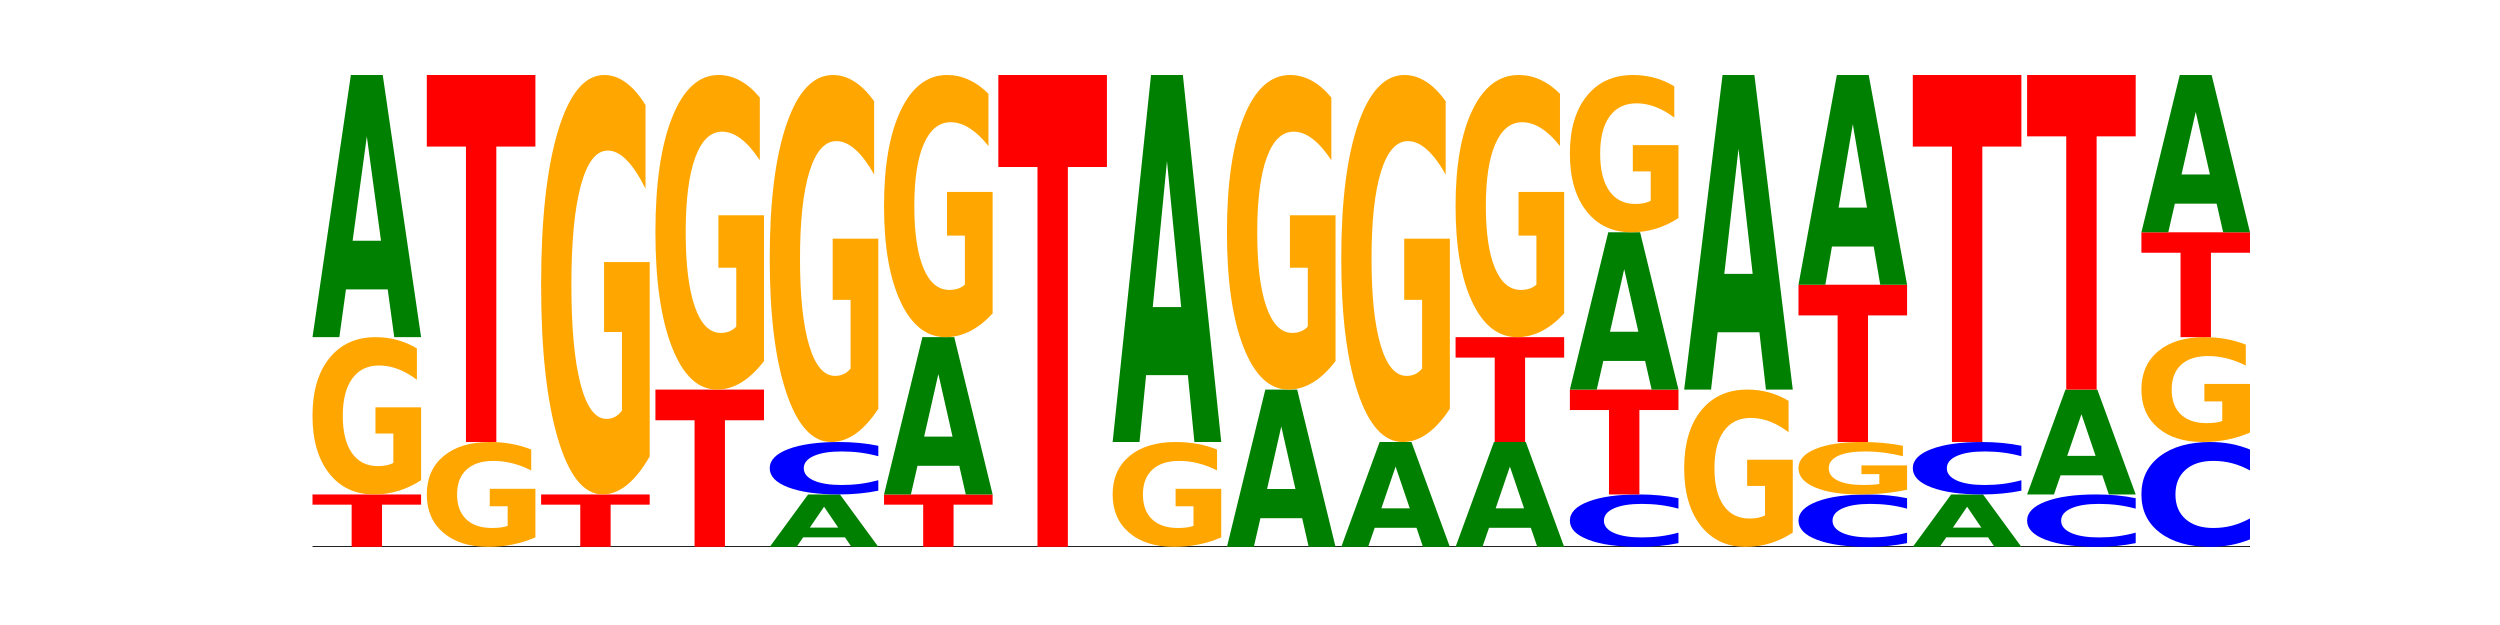 <?xml version="1.0" encoding="utf-8" standalone="no"?>
<!DOCTYPE svg PUBLIC "-//W3C//DTD SVG 1.1//EN"
  "http://www.w3.org/Graphics/SVG/1.1/DTD/svg11.dtd">
<!-- Created with matplotlib (https://matplotlib.org/) -->
<svg height="180pt" version="1.1" viewBox="0 0 720 180" width="720pt" xmlns="http://www.w3.org/2000/svg" xmlns:xlink="http://www.w3.org/1999/xlink">
 <defs>
  <style type="text/css">*{stroke-linecap:butt;stroke-linejoin:round;}</style>
 </defs>
 <g id="figure_1">
  <g id="patch_1">
   <path d="M 0 180 
L 720 180 
L 720 0 
L 0 0 
z
" style="fill:none;"/>
  </g>
  <g id="axes_1">
   <g id="line2d_1">
    <path clip-path="url(#pea978857fe)" d="M 90 157.5 
L 648 157.5 
" style="fill:none;stroke:#000000;stroke-linecap:square;stroke-width:0.5;"/>
   </g>
   <g id="patch_2">
    <path clip-path="url(#pea978857fe)" d="M 90 142.4 
L 121.274 142.4 
L 121.274 145.345 
L 110.023 145.345 
L 110.023 157.5 
L 101.273 157.5 
L 101.273 145.345 
L 90 145.345 
z
" style="fill:#ff0000;"/>
   </g>
   <g id="patch_3">
    <path clip-path="url(#pea978857fe)" d="M 121.274 138.301 
Q 118.12 140.351 114.728 141.38 
Q 111.336 142.4 107.719 142.4 
Q 99.546 142.4 94.773 136.299 
Q 90 130.198 90 119.764 
Q 90 109.209 94.857 103.154 
Q 99.722 97.1 108.181 97.1 
Q 111.441 97.1 114.427 97.923 
Q 117.419 98.738 120.069 100.347 
L 120.069 109.377 
Q 117.335 107.309 114.63 106.289 
Q 111.924 105.26 109.205 105.26 
Q 104.172 105.26 101.446 109.022 
Q 98.719 112.774 98.719 119.764 
Q 98.719 126.689 101.348 130.469 
Q 103.976 134.24 108.812 134.24 
Q 110.13 134.24 111.258 134.025 
Q 112.387 133.8 113.284 133.333 
L 113.284 124.855 
L 108.132 124.855 
L 108.132 117.303 
L 121.274 117.303 
z
" style="fill:#ffa600;"/>
   </g>
   <g id="patch_4">
    <path clip-path="url(#pea978857fe)" d="M 111.664 83.346 
L 99.636 83.346 
L 97.737 97.1 
L 90 97.1 
L 101.049 21.6 
L 110.225 21.6 
L 121.274 97.1 
L 113.544 97.1 
z
M 101.554 69.334 
L 109.726 69.334 
L 105.647 39.302 
z
" style="fill:#008000;"/>
   </g>
   <g id="patch_5">
    <path clip-path="url(#pea978857fe)" d="M 154.195 154.768 
Q 151.041 156.134 147.648 156.82 
Q 144.256 157.5 140.639 157.5 
Q 132.467 157.5 127.694 153.433 
Q 122.92 149.365 122.92 142.409 
Q 122.92 135.372 127.778 131.336 
Q 132.642 127.3 141.102 127.3 
Q 144.361 127.3 147.347 127.849 
Q 150.34 128.392 152.989 129.465 
L 152.989 135.485 
Q 150.256 134.106 147.55 133.426 
Q 144.845 132.74 142.125 132.74 
Q 137.093 132.74 134.366 135.248 
Q 131.64 137.749 131.64 142.409 
Q 131.64 147.026 134.268 149.546 
Q 136.896 152.06 141.733 152.06 
Q 143.05 152.06 144.179 151.917 
Q 145.307 151.767 146.204 151.455 
L 146.204 145.803 
L 141.053 145.803 
L 141.053 140.769 
L 154.195 140.769 
z
" style="fill:#ffa600;"/>
   </g>
   <g id="patch_6">
    <path clip-path="url(#pea978857fe)" d="M 122.92 21.6 
L 154.195 21.6 
L 154.195 42.214 
L 142.943 42.214 
L 142.943 127.3 
L 134.194 127.3 
L 134.194 42.214 
L 122.92 42.214 
z
" style="fill:#ff0000;"/>
   </g>
   <g id="patch_7">
    <path clip-path="url(#pea978857fe)" d="M 155.841 142.4 
L 187.115 142.4 
L 187.115 145.345 
L 175.864 145.345 
L 175.864 157.5 
L 167.114 157.5 
L 167.114 145.345 
L 155.841 145.345 
z
" style="fill:#ff0000;"/>
   </g>
   <g id="patch_8">
    <path clip-path="url(#pea978857fe)" d="M 187.115 131.47 
Q 183.961 136.935 180.569 139.68 
Q 177.176 142.4 173.56 142.4 
Q 165.387 142.4 160.614 126.13 
Q 155.841 109.861 155.841 82.037 
Q 155.841 53.89 160.698 37.745 
Q 165.562 21.6 174.022 21.6 
Q 177.281 21.6 180.267 23.796 
Q 183.26 25.967 185.909 30.259 
L 185.909 54.339 
Q 183.176 48.824 180.47 46.104 
Q 177.765 43.359 175.045 43.359 
Q 170.013 43.359 167.286 53.391 
Q 164.56 63.397 164.56 82.037 
Q 164.56 100.503 167.188 110.584 
Q 169.817 120.641 174.653 120.641 
Q 175.971 120.641 177.099 120.067 
Q 178.228 119.468 179.125 118.22 
L 179.125 95.612 
L 173.973 95.612 
L 173.973 75.475 
L 187.115 75.475 
z
" style="fill:#ffa600;"/>
   </g>
   <g id="patch_9">
    <path clip-path="url(#pea978857fe)" d="M 188.761 112.2 
L 220.035 112.2 
L 220.035 121.035 
L 208.784 121.035 
L 208.784 157.5 
L 200.034 157.5 
L 200.034 121.035 
L 188.761 121.035 
z
" style="fill:#ff0000;"/>
   </g>
   <g id="patch_10">
    <path clip-path="url(#pea978857fe)" d="M 220.035 104.003 
Q 216.881 108.101 213.489 110.16 
Q 210.097 112.2 206.48 112.2 
Q 198.307 112.2 193.534 99.998 
Q 188.761 87.795 188.761 66.928 
Q 188.761 45.817 193.618 33.709 
Q 198.483 21.6 206.943 21.6 
Q 210.202 21.6 213.188 23.247 
Q 216.18 24.875 218.83 28.094 
L 218.83 46.154 
Q 216.096 42.018 213.391 39.978 
Q 210.685 37.92 207.966 37.92 
Q 202.933 37.92 200.207 45.443 
Q 197.48 52.948 197.48 66.928 
Q 197.48 80.777 200.109 88.338 
Q 202.737 95.88 207.573 95.88 
Q 208.891 95.88 210.019 95.45 
Q 211.148 95.001 212.045 94.065 
L 212.045 77.109 
L 206.893 77.109 
L 206.893 62.006 
L 220.035 62.006 
z
" style="fill:#ffa600;"/>
   </g>
   <g id="patch_11">
    <path clip-path="url(#pea978857fe)" d="M 243.345 154.749 
L 231.318 154.749 
L 229.418 157.5 
L 221.681 157.5 
L 232.731 142.4 
L 241.906 142.4 
L 252.956 157.5 
L 245.225 157.5 
z
M 233.236 151.947 
L 241.408 151.947 
L 237.328 145.94 
z
" style="fill:#008000;"/>
   </g>
   <g id="patch_12">
    <path clip-path="url(#pea978857fe)" d="M 252.956 141.318 
Q 250.34 141.854 247.511 142.126 
Q 244.682 142.4 241.601 142.4 
Q 232.414 142.4 227.047 140.366 
Q 221.681 138.333 221.681 134.855 
Q 221.681 131.364 227.047 129.334 
Q 232.414 127.3 241.601 127.3 
Q 244.682 127.3 247.511 127.574 
Q 250.34 127.846 252.956 128.382 
L 252.956 131.392 
Q 250.316 130.681 247.755 130.351 
Q 245.194 130.02 242.366 130.02 
Q 237.291 130.02 234.383 131.308 
Q 231.484 132.593 231.484 134.855 
Q 231.484 137.107 234.383 138.395 
Q 237.291 139.68 242.366 139.68 
Q 245.194 139.68 247.755 139.349 
Q 250.316 139.016 252.956 138.305 
z
" style="fill:#0000ff;"/>
   </g>
   <g id="patch_13">
    <path clip-path="url(#pea978857fe)" d="M 252.956 117.737 
Q 249.802 122.518 246.409 124.92 
Q 243.017 127.3 239.4 127.3 
Q 231.228 127.3 226.455 113.064 
Q 221.681 98.828 221.681 74.483 
Q 221.681 49.854 226.539 35.727 
Q 231.403 21.6 239.863 21.6 
Q 243.122 21.6 246.108 23.521 
Q 249.101 25.421 251.75 29.177 
L 251.75 50.247 
Q 249.017 45.421 246.311 43.041 
Q 243.606 40.64 240.886 40.64 
Q 235.854 40.64 233.127 49.417 
Q 230.401 58.173 230.401 74.483 
Q 230.401 90.64 233.029 99.461 
Q 235.657 108.26 240.494 108.26 
Q 241.811 108.26 242.94 107.758 
Q 244.068 107.234 244.965 106.143 
L 244.965 86.361 
L 239.814 86.361 
L 239.814 68.74 
L 252.956 68.74 
z
" style="fill:#ffa600;"/>
   </g>
   <g id="patch_14">
    <path clip-path="url(#pea978857fe)" d="M 254.602 142.4 
L 285.876 142.4 
L 285.876 145.345 
L 274.625 145.345 
L 274.625 157.5 
L 265.875 157.5 
L 265.875 145.345 
L 254.602 145.345 
z
" style="fill:#ff0000;"/>
   </g>
   <g id="patch_15">
    <path clip-path="url(#pea978857fe)" d="M 276.266 134.148 
L 264.238 134.148 
L 262.339 142.4 
L 254.602 142.4 
L 265.651 97.1 
L 274.827 97.1 
L 285.876 142.4 
L 278.145 142.4 
z
M 266.156 125.74 
L 274.328 125.74 
L 270.249 107.721 
z
" style="fill:#008000;"/>
   </g>
   <g id="patch_16">
    <path clip-path="url(#pea978857fe)" d="M 285.876 90.269 
Q 282.722 93.684 279.33 95.4 
Q 275.937 97.1 272.321 97.1 
Q 264.148 97.1 259.375 86.931 
Q 254.602 76.763 254.602 59.373 
Q 254.602 41.781 259.459 31.691 
Q 264.323 21.6 272.783 21.6 
Q 276.042 21.6 279.028 22.972 
Q 282.021 24.329 284.671 27.012 
L 284.671 42.062 
Q 281.937 38.615 279.232 36.915 
Q 276.526 35.2 273.807 35.2 
Q 268.774 35.2 266.048 41.469 
Q 263.321 47.723 263.321 59.373 
Q 263.321 70.914 265.949 77.215 
Q 268.578 83.5 273.414 83.5 
Q 274.732 83.5 275.86 83.142 
Q 276.989 82.767 277.886 81.988 
L 277.886 67.858 
L 272.734 67.858 
L 272.734 55.272 
L 285.876 55.272 
z
" style="fill:#ffa600;"/>
   </g>
   <g id="patch_17">
    <path clip-path="url(#pea978857fe)" d="M 287.522 21.6 
L 318.796 21.6 
L 318.796 48.104 
L 307.545 48.104 
L 307.545 157.5 
L 298.795 157.5 
L 298.795 48.104 
L 287.522 48.104 
z
" style="fill:#ff0000;"/>
   </g>
   <g id="patch_18">
    <path clip-path="url(#pea978857fe)" d="M 351.717 154.768 
Q 348.563 156.134 345.17 156.82 
Q 341.778 157.5 338.161 157.5 
Q 329.989 157.5 325.216 153.433 
Q 320.442 149.365 320.442 142.409 
Q 320.442 135.372 325.3 131.336 
Q 330.164 127.3 338.624 127.3 
Q 341.883 127.3 344.869 127.849 
Q 347.862 128.392 350.511 129.465 
L 350.511 135.485 
Q 347.778 134.106 345.072 133.426 
Q 342.367 132.74 339.647 132.74 
Q 334.615 132.74 331.888 135.248 
Q 329.162 137.749 329.162 142.409 
Q 329.162 147.026 331.79 149.546 
Q 334.419 152.06 339.255 152.06 
Q 340.572 152.06 341.701 151.917 
Q 342.829 151.767 343.727 151.455 
L 343.727 145.803 
L 338.575 145.803 
L 338.575 140.769 
L 351.717 140.769 
z
" style="fill:#ffa600;"/>
   </g>
   <g id="patch_19">
    <path clip-path="url(#pea978857fe)" d="M 342.106 108.045 
L 330.079 108.045 
L 328.18 127.3 
L 320.442 127.3 
L 331.492 21.6 
L 340.668 21.6 
L 351.717 127.3 
L 343.986 127.3 
z
M 331.997 88.427 
L 340.169 88.427 
L 336.089 46.383 
z
" style="fill:#008000;"/>
   </g>
   <g id="patch_20">
    <path clip-path="url(#pea978857fe)" d="M 375.027 149.248 
L 362.999 149.248 
L 361.1 157.5 
L 353.363 157.5 
L 364.412 112.2 
L 373.588 112.2 
L 384.637 157.5 
L 376.907 157.5 
z
M 364.917 140.84 
L 373.089 140.84 
L 369.01 122.821 
z
" style="fill:#008000;"/>
   </g>
   <g id="patch_21">
    <path clip-path="url(#pea978857fe)" d="M 384.637 104.003 
Q 381.483 108.101 378.091 110.16 
Q 374.698 112.2 371.082 112.2 
Q 362.909 112.2 358.136 99.998 
Q 353.363 87.795 353.363 66.928 
Q 353.363 45.817 358.22 33.709 
Q 363.084 21.6 371.544 21.6 
Q 374.803 21.6 377.789 23.247 
Q 380.782 24.875 383.432 28.094 
L 383.432 46.154 
Q 380.698 42.018 377.993 39.978 
Q 375.287 37.92 372.568 37.92 
Q 367.535 37.92 364.809 45.443 
Q 362.082 52.948 362.082 66.928 
Q 362.082 80.777 364.71 88.338 
Q 367.339 95.88 372.175 95.88 
Q 373.493 95.88 374.621 95.45 
Q 375.75 95.001 376.647 94.065 
L 376.647 77.109 
L 371.495 77.109 
L 371.495 62.006 
L 384.637 62.006 
z
" style="fill:#ffa600;"/>
   </g>
   <g id="patch_22">
    <path clip-path="url(#pea978857fe)" d="M 407.947 151.999 
L 395.919 151.999 
L 394.02 157.5 
L 386.283 157.5 
L 397.332 127.3 
L 406.508 127.3 
L 417.558 157.5 
L 409.827 157.5 
z
M 397.838 146.393 
L 406.009 146.393 
L 401.93 134.381 
z
" style="fill:#008000;"/>
   </g>
   <g id="patch_23">
    <path clip-path="url(#pea978857fe)" d="M 417.558 117.737 
Q 414.403 122.518 411.011 124.92 
Q 407.619 127.3 404.002 127.3 
Q 395.829 127.3 391.056 113.064 
Q 386.283 98.828 386.283 74.483 
Q 386.283 49.854 391.14 35.727 
Q 396.005 21.6 404.465 21.6 
Q 407.724 21.6 410.71 23.521 
Q 413.703 25.421 416.352 29.177 
L 416.352 50.247 
Q 413.618 45.421 410.913 43.041 
Q 408.207 40.64 405.488 40.64 
Q 400.455 40.64 397.729 49.417 
Q 395.002 58.173 395.002 74.483 
Q 395.002 90.64 397.631 99.461 
Q 400.259 108.26 405.095 108.26 
Q 406.413 108.26 407.542 107.758 
Q 408.67 107.234 409.567 106.143 
L 409.567 86.361 
L 404.416 86.361 
L 404.416 68.74 
L 417.558 68.74 
z
" style="fill:#ffa600;"/>
   </g>
   <g id="patch_24">
    <path clip-path="url(#pea978857fe)" d="M 440.867 151.999 
L 428.84 151.999 
L 426.941 157.5 
L 419.204 157.5 
L 430.253 127.3 
L 439.429 127.3 
L 450.478 157.5 
L 442.747 157.5 
z
M 430.758 146.393 
L 438.93 146.393 
L 434.85 134.381 
z
" style="fill:#008000;"/>
   </g>
   <g id="patch_25">
    <path clip-path="url(#pea978857fe)" d="M 419.204 97.1 
L 450.478 97.1 
L 450.478 102.99 
L 439.226 102.99 
L 439.226 127.3 
L 430.477 127.3 
L 430.477 102.99 
L 419.204 102.99 
z
" style="fill:#ff0000;"/>
   </g>
   <g id="patch_26">
    <path clip-path="url(#pea978857fe)" d="M 450.478 90.269 
Q 447.324 93.684 443.931 95.4 
Q 440.539 97.1 436.922 97.1 
Q 428.75 97.1 423.977 86.931 
Q 419.204 76.763 419.204 59.373 
Q 419.204 41.781 424.061 31.691 
Q 428.925 21.6 437.385 21.6 
Q 440.644 21.6 443.63 22.972 
Q 446.623 24.329 449.272 27.012 
L 449.272 42.062 
Q 446.539 38.615 443.833 36.915 
Q 441.128 35.2 438.408 35.2 
Q 433.376 35.2 430.649 41.469 
Q 427.923 47.723 427.923 59.373 
Q 427.923 70.914 430.551 77.215 
Q 433.18 83.5 438.016 83.5 
Q 439.334 83.5 440.462 83.142 
Q 441.59 82.767 442.488 81.988 
L 442.488 67.858 
L 437.336 67.858 
L 437.336 55.272 
L 450.478 55.272 
z
" style="fill:#ffa600;"/>
   </g>
   <g id="patch_27">
    <path clip-path="url(#pea978857fe)" d="M 483.398 156.418 
Q 480.782 156.954 477.953 157.226 
Q 475.125 157.5 472.044 157.5 
Q 462.856 157.5 457.49 155.466 
Q 452.124 153.433 452.124 149.955 
Q 452.124 146.464 457.49 144.434 
Q 462.856 142.4 472.044 142.4 
Q 475.125 142.4 477.953 142.674 
Q 480.782 142.946 483.398 143.482 
L 483.398 146.492 
Q 480.759 145.781 478.198 145.451 
Q 475.637 145.12 472.808 145.12 
Q 467.733 145.12 464.826 146.408 
Q 461.926 147.693 461.926 149.955 
Q 461.926 152.207 464.826 153.495 
Q 467.733 154.78 472.808 154.78 
Q 475.637 154.78 478.198 154.449 
Q 480.759 154.116 483.398 153.405 
z
" style="fill:#0000ff;"/>
   </g>
   <g id="patch_28">
    <path clip-path="url(#pea978857fe)" d="M 452.124 112.2 
L 483.398 112.2 
L 483.398 118.09 
L 472.147 118.09 
L 472.147 142.4 
L 463.397 142.4 
L 463.397 118.09 
L 452.124 118.09 
z
" style="fill:#ff0000;"/>
   </g>
   <g id="patch_29">
    <path clip-path="url(#pea978857fe)" d="M 473.788 103.948 
L 461.76 103.948 
L 459.861 112.2 
L 452.124 112.2 
L 463.173 66.9 
L 472.349 66.9 
L 483.398 112.2 
L 475.668 112.2 
z
M 463.678 95.54 
L 471.85 95.54 
L 467.771 77.521 
z
" style="fill:#008000;"/>
   </g>
   <g id="patch_30">
    <path clip-path="url(#pea978857fe)" d="M 483.398 62.801 
Q 480.244 64.851 476.852 65.88 
Q 473.459 66.9 469.843 66.9 
Q 461.67 66.9 456.897 60.799 
Q 452.124 54.698 452.124 44.264 
Q 452.124 33.709 456.981 27.654 
Q 461.845 21.6 470.305 21.6 
Q 473.565 21.6 476.55 22.423 
Q 479.543 23.238 482.193 24.847 
L 482.193 33.877 
Q 479.459 31.809 476.754 30.789 
Q 474.048 29.76 471.329 29.76 
Q 466.296 29.76 463.57 33.522 
Q 460.843 37.274 460.843 44.264 
Q 460.843 51.189 463.472 54.969 
Q 466.1 58.74 470.936 58.74 
Q 472.254 58.74 473.382 58.525 
Q 474.511 58.3 475.408 57.833 
L 475.408 49.355 
L 470.256 49.355 
L 470.256 41.803 
L 483.398 41.803 
z
" style="fill:#ffa600;"/>
   </g>
   <g id="patch_31">
    <path clip-path="url(#pea978857fe)" d="M 516.319 153.401 
Q 513.165 155.451 509.772 156.48 
Q 506.38 157.5 502.763 157.5 
Q 494.591 157.5 489.817 151.399 
Q 485.044 145.298 485.044 134.864 
Q 485.044 124.309 489.902 118.254 
Q 494.766 112.2 503.226 112.2 
Q 506.485 112.2 509.471 113.023 
Q 512.464 113.838 515.113 115.447 
L 515.113 124.477 
Q 512.38 122.409 509.674 121.389 
Q 506.969 120.36 504.249 120.36 
Q 499.217 120.36 496.49 124.122 
Q 493.763 127.874 493.763 134.864 
Q 493.763 141.789 496.392 145.569 
Q 499.02 149.34 503.857 149.34 
Q 505.174 149.34 506.303 149.125 
Q 507.431 148.9 508.328 148.433 
L 508.328 139.955 
L 503.177 139.955 
L 503.177 132.403 
L 516.319 132.403 
z
" style="fill:#ffa600;"/>
   </g>
   <g id="patch_32">
    <path clip-path="url(#pea978857fe)" d="M 506.708 95.695 
L 494.68 95.695 
L 492.781 112.2 
L 485.044 112.2 
L 496.094 21.6 
L 505.269 21.6 
L 516.319 112.2 
L 508.588 112.2 
z
M 496.599 78.88 
L 504.771 78.88 
L 500.691 42.842 
z
" style="fill:#008000;"/>
   </g>
   <g id="patch_33">
    <path clip-path="url(#pea978857fe)" d="M 549.239 156.418 
Q 546.623 156.954 543.794 157.226 
Q 540.965 157.5 537.884 157.5 
Q 528.697 157.5 523.331 155.466 
Q 517.965 153.433 517.965 149.955 
Q 517.965 146.464 523.331 144.434 
Q 528.697 142.4 537.884 142.4 
Q 540.965 142.4 543.794 142.674 
Q 546.623 142.946 549.239 143.482 
L 549.239 146.492 
Q 546.599 145.781 544.038 145.451 
Q 541.477 145.12 538.649 145.12 
Q 533.574 145.12 530.667 146.408 
Q 527.767 147.693 527.767 149.955 
Q 527.767 152.207 530.667 153.495 
Q 533.574 154.78 538.649 154.78 
Q 541.477 154.78 544.038 154.449 
Q 546.599 154.116 549.239 153.405 
z
" style="fill:#0000ff;"/>
   </g>
   <g id="patch_34">
    <path clip-path="url(#pea978857fe)" d="M 549.239 141.034 
Q 546.085 141.717 542.692 142.06 
Q 539.3 142.4 535.683 142.4 
Q 527.511 142.4 522.738 140.366 
Q 517.965 138.333 517.965 134.855 
Q 517.965 131.336 522.822 129.318 
Q 527.686 127.3 536.146 127.3 
Q 539.405 127.3 542.391 127.574 
Q 545.384 127.846 548.033 128.382 
L 548.033 131.392 
Q 545.3 130.703 542.594 130.363 
Q 539.889 130.02 537.169 130.02 
Q 532.137 130.02 529.41 131.274 
Q 526.684 132.525 526.684 134.855 
Q 526.684 137.163 529.312 138.423 
Q 531.941 139.68 536.777 139.68 
Q 538.095 139.68 539.223 139.608 
Q 540.351 139.533 541.249 139.378 
L 541.249 136.552 
L 536.097 136.552 
L 536.097 134.034 
L 549.239 134.034 
z
" style="fill:#ffa600;"/>
   </g>
   <g id="patch_35">
    <path clip-path="url(#pea978857fe)" d="M 517.965 82 
L 549.239 82 
L 549.239 90.835 
L 537.987 90.835 
L 537.987 127.3 
L 529.238 127.3 
L 529.238 90.835 
L 517.965 90.835 
z
" style="fill:#ff0000;"/>
   </g>
   <g id="patch_36">
    <path clip-path="url(#pea978857fe)" d="M 539.628 70.997 
L 527.601 70.997 
L 525.702 82 
L 517.965 82 
L 529.014 21.6 
L 538.19 21.6 
L 549.239 82 
L 541.508 82 
z
M 529.519 59.787 
L 537.691 59.787 
L 533.611 35.762 
z
" style="fill:#008000;"/>
   </g>
   <g id="patch_37">
    <path clip-path="url(#pea978857fe)" d="M 572.549 154.749 
L 560.521 154.749 
L 558.622 157.5 
L 550.885 157.5 
L 561.934 142.4 
L 571.11 142.4 
L 582.159 157.5 
L 574.429 157.5 
z
M 562.439 151.947 
L 570.611 151.947 
L 566.532 145.94 
z
" style="fill:#008000;"/>
   </g>
   <g id="patch_38">
    <path clip-path="url(#pea978857fe)" d="M 582.159 141.318 
Q 579.543 141.854 576.714 142.126 
Q 573.886 142.4 570.805 142.4 
Q 561.617 142.4 556.251 140.366 
Q 550.885 138.333 550.885 134.855 
Q 550.885 131.364 556.251 129.334 
Q 561.617 127.3 570.805 127.3 
Q 573.886 127.3 576.714 127.574 
Q 579.543 127.846 582.159 128.382 
L 582.159 131.392 
Q 579.52 130.681 576.959 130.351 
Q 574.398 130.02 571.569 130.02 
Q 566.495 130.02 563.587 131.308 
Q 560.687 132.593 560.687 134.855 
Q 560.687 137.107 563.587 138.395 
Q 566.495 139.68 571.569 139.68 
Q 574.398 139.68 576.959 139.349 
Q 579.52 139.016 582.159 138.305 
z
" style="fill:#0000ff;"/>
   </g>
   <g id="patch_39">
    <path clip-path="url(#pea978857fe)" d="M 550.885 21.6 
L 582.159 21.6 
L 582.159 42.214 
L 570.908 42.214 
L 570.908 127.3 
L 562.158 127.3 
L 562.158 42.214 
L 550.885 42.214 
z
" style="fill:#ff0000;"/>
   </g>
   <g id="patch_40">
    <path clip-path="url(#pea978857fe)" d="M 615.08 156.418 
Q 612.464 156.954 609.635 157.226 
Q 606.806 157.5 603.725 157.5 
Q 594.537 157.5 589.171 155.466 
Q 583.805 153.433 583.805 149.955 
Q 583.805 146.464 589.171 144.434 
Q 594.537 142.4 603.725 142.4 
Q 606.806 142.4 609.635 142.674 
Q 612.464 142.946 615.08 143.482 
L 615.08 146.492 
Q 612.44 145.781 609.879 145.451 
Q 607.318 145.12 604.489 145.12 
Q 599.415 145.12 596.507 146.408 
Q 593.608 147.693 593.608 149.955 
Q 593.608 152.207 596.507 153.495 
Q 599.415 154.78 604.489 154.78 
Q 607.318 154.78 609.879 154.449 
Q 612.44 154.116 615.08 153.405 
z
" style="fill:#0000ff;"/>
   </g>
   <g id="patch_41">
    <path clip-path="url(#pea978857fe)" d="M 605.469 136.899 
L 593.441 136.899 
L 591.542 142.4 
L 583.805 142.4 
L 594.855 112.2 
L 604.03 112.2 
L 615.08 142.4 
L 607.349 142.4 
z
M 595.36 131.293 
L 603.532 131.293 
L 599.452 119.281 
z
" style="fill:#008000;"/>
   </g>
   <g id="patch_42">
    <path clip-path="url(#pea978857fe)" d="M 583.805 21.6 
L 615.08 21.6 
L 615.08 39.27 
L 603.828 39.27 
L 603.828 112.2 
L 595.079 112.2 
L 595.079 39.27 
L 583.805 39.27 
z
" style="fill:#ff0000;"/>
   </g>
   <g id="patch_43">
    <path clip-path="url(#pea978857fe)" d="M 648 155.335 
Q 645.384 156.408 642.555 156.951 
Q 639.726 157.5 636.645 157.5 
Q 627.458 157.5 622.092 153.433 
Q 616.726 149.365 616.726 142.409 
Q 616.726 135.429 622.092 131.367 
Q 627.458 127.3 636.645 127.3 
Q 639.726 127.3 642.555 127.849 
Q 645.384 128.392 648 129.465 
L 648 135.485 
Q 645.36 134.062 642.799 133.401 
Q 640.239 132.74 637.41 132.74 
Q 632.335 132.74 629.428 135.316 
Q 626.528 137.887 626.528 142.409 
Q 626.528 146.913 629.428 149.49 
Q 632.335 152.06 637.41 152.06 
Q 640.239 152.06 642.799 151.399 
Q 645.36 150.731 648 149.309 
z
" style="fill:#0000ff;"/>
   </g>
   <g id="patch_44">
    <path clip-path="url(#pea978857fe)" d="M 648 124.568 
Q 644.846 125.934 641.454 126.62 
Q 638.061 127.3 634.445 127.3 
Q 626.272 127.3 621.499 123.233 
Q 616.726 119.165 616.726 112.209 
Q 616.726 105.172 621.583 101.136 
Q 626.447 97.1 634.907 97.1 
Q 638.166 97.1 641.152 97.649 
Q 644.145 98.192 646.794 99.265 
L 646.794 105.285 
Q 644.061 103.906 641.355 103.226 
Q 638.65 102.54 635.93 102.54 
Q 630.898 102.54 628.171 105.048 
Q 625.445 107.549 625.445 112.209 
Q 625.445 116.826 628.073 119.346 
Q 630.702 121.86 635.538 121.86 
Q 636.856 121.86 637.984 121.717 
Q 639.113 121.567 640.01 121.255 
L 640.01 115.603 
L 634.858 115.603 
L 634.858 110.569 
L 648 110.569 
z
" style="fill:#ffa600;"/>
   </g>
   <g id="patch_45">
    <path clip-path="url(#pea978857fe)" d="M 616.726 66.9 
L 648 66.9 
L 648 72.79 
L 636.749 72.79 
L 636.749 97.1 
L 627.999 97.1 
L 627.999 72.79 
L 616.726 72.79 
z
" style="fill:#ff0000;"/>
   </g>
   <g id="patch_46">
    <path clip-path="url(#pea978857fe)" d="M 638.389 58.648 
L 626.362 58.648 
L 624.463 66.9 
L 616.726 66.9 
L 627.775 21.6 
L 636.951 21.6 
L 648 66.9 
L 640.269 66.9 
z
M 628.28 50.24 
L 636.452 50.24 
L 632.372 32.221 
z
" style="fill:#008000;"/>
   </g>
  </g>
 </g>
 <defs>
  <clipPath id="pea978857fe">
   <rect height="135.9" width="558" x="90" y="21.6"/>
  </clipPath>
 </defs>
</svg>
